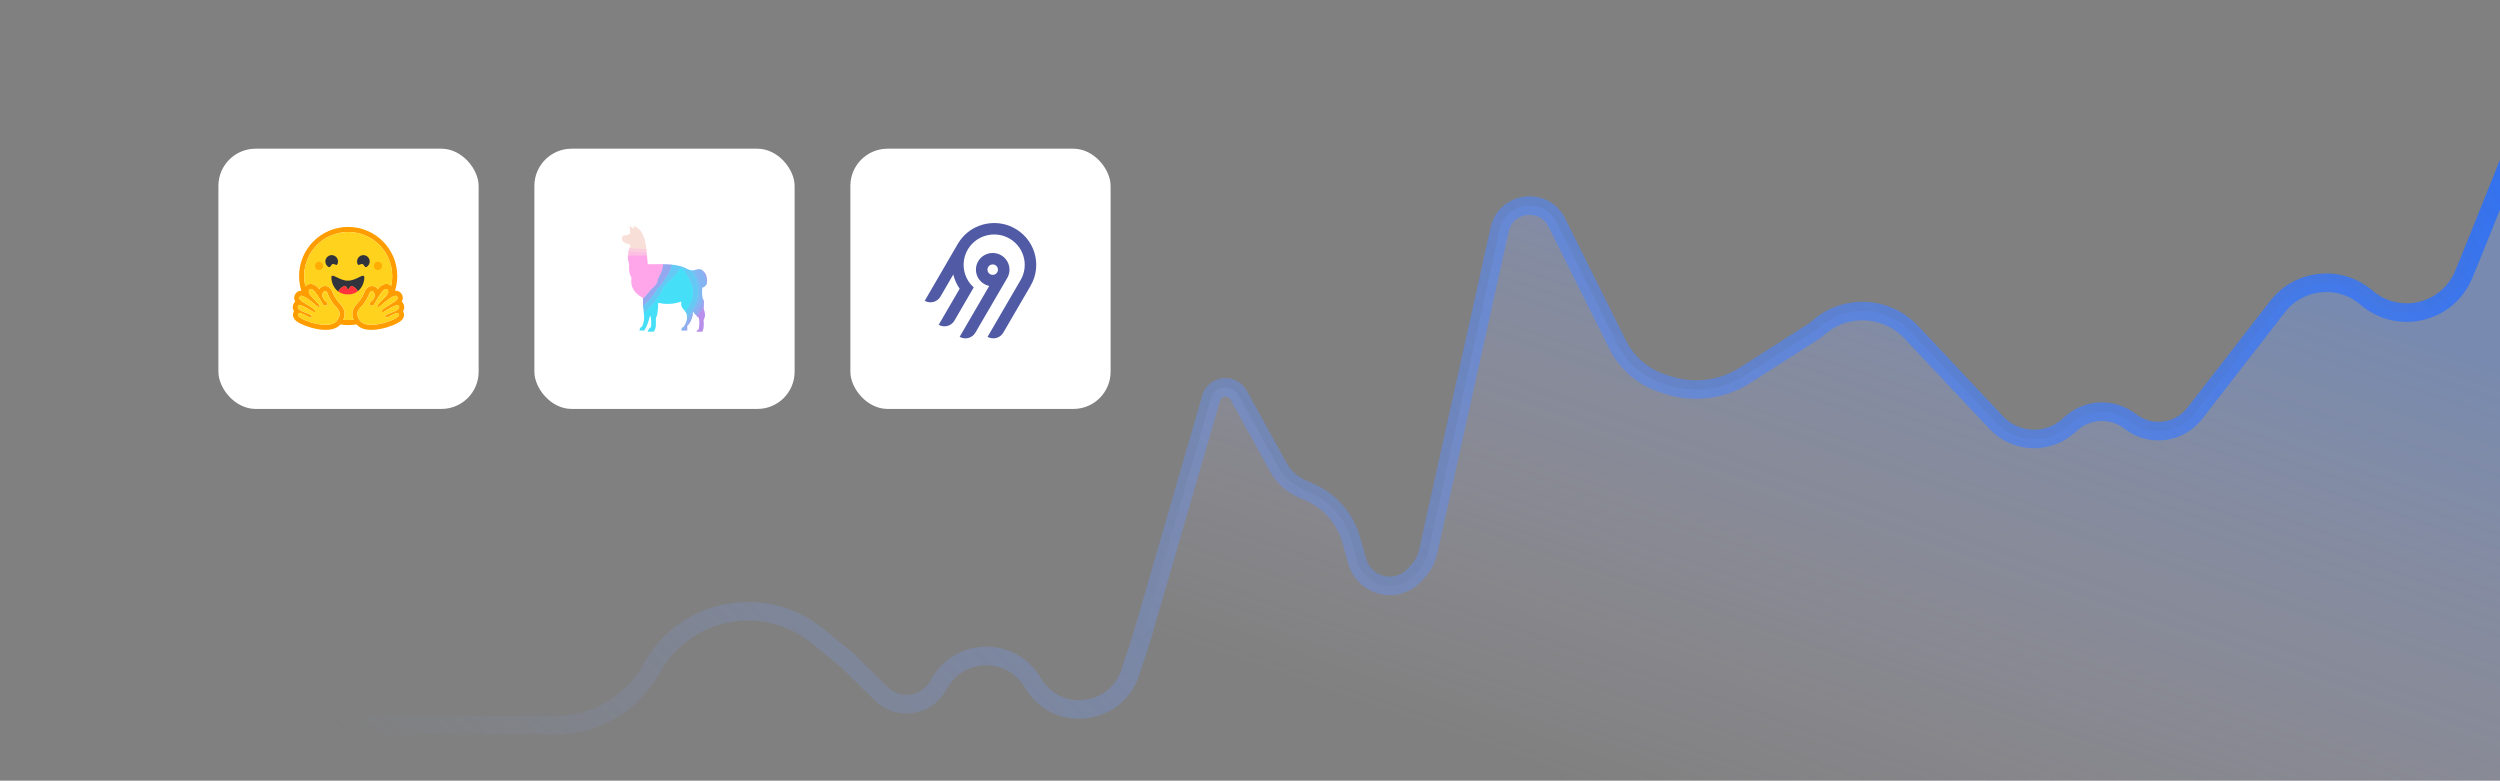<svg width="538" height="168" viewBox="0 0 538 168" fill="none" xmlns="http://www.w3.org/2000/svg">
<rect x="0" y="0" width="538" height="168" fill="#808080" stroke="none"/>
<g clip-path="url(#clip0_5657_32293)">
<path d="M202.513 146.514L201.587 147.972C198.949 152.124 193.146 152.773 189.642 149.308L182.257 142.005L175.863 136.827C164.402 127.545 147.352 130.885 140.279 143.798C136.141 151.353 128.214 156.048 119.593 156.048L5.091 156.051C0.141 156.051 -3.867 160.058 -3.867 165.008C-3.867 169.971 0.162 174 5.125 174L541.775 174L541.775 40.706C541.775 38.506 538.74 37.913 537.919 39.953L531.34 56.307L530.182 59.098C526.724 67.43 516.133 69.943 509.276 64.059C503.51 59.111 494.786 59.986 490.138 65.978L472.312 88.96C468.962 93.278 462.739 94.053 458.418 90.689C454.668 87.769 449.378 87.921 445.812 91.05L445.053 91.716C440.553 95.665 433.728 95.332 429.618 90.964L411.268 71.461C406.005 65.867 397.278 65.401 391.47 70.404C390.956 70.847 390.412 71.252 389.841 71.618L375.521 80.773C370.674 83.871 364.702 84.668 359.204 82.948L357.958 82.558C353.675 81.219 350.122 78.19 348.121 74.172L335.042 47.911C332.226 42.258 323.847 43.406 322.677 49.604L307.337 118.747C306.984 120.338 306.209 121.805 305.093 122.992L304.334 123.801C302.5 125.753 299.736 126.531 297.148 125.822C294.692 125.15 292.766 123.238 292.076 120.786L290.77 116.145C289.497 111.622 286.273 107.898 281.977 105.991L280.122 105.168C278.006 104.228 276.254 102.621 275.135 100.593L266.543 85.015C265.16 82.508 261.44 82.916 260.644 85.663L245.558 137.709L243.197 144.792C240.056 154.217 227.261 155.519 222.252 146.922C217.889 139.434 207.153 139.212 202.513 146.514Z" fill="url(#paint0_linear_5657_32293)" fill-opacity="0.4"/>
<path d="M-3.869 156.051L119.59 156.048C128.211 156.048 136.139 151.353 140.277 143.798V143.798C147.35 130.885 164.399 127.545 175.861 136.827L182.255 142.005L189.64 149.308C193.144 152.773 198.946 152.124 201.585 147.972L202.511 146.515C207.151 139.212 217.887 139.434 222.249 146.922V146.922C227.258 155.519 240.053 154.218 243.195 144.792L245.556 137.709L260.641 85.663V85.663C261.437 82.917 265.157 82.508 266.54 85.015L275.133 100.593C276.251 102.621 278.003 104.228 280.12 105.168L281.975 105.991C286.27 107.899 289.495 111.622 290.768 116.145L292.074 120.786C292.764 123.238 294.689 125.15 297.146 125.823V125.823C299.733 126.531 302.498 125.753 304.332 123.801L305.091 122.992C306.206 121.805 306.981 120.339 307.334 118.747L322.675 49.604V49.604C323.845 43.406 332.224 42.258 335.039 47.911L348.119 74.172C350.12 78.19 353.673 81.219 357.956 82.558L359.202 82.948C364.7 84.668 370.672 83.871 375.518 80.773L389.838 71.618C390.41 71.252 390.954 70.847 391.468 70.405V70.405C397.276 65.402 406.002 65.867 411.265 71.461L429.615 90.964C433.725 95.332 440.551 95.665 445.05 91.716L445.81 91.05C449.375 87.921 454.666 87.77 458.416 90.689V90.689C462.736 94.053 468.96 93.278 472.31 88.96L490.136 65.979C494.784 59.986 503.508 59.111 509.274 64.059V64.059C516.131 69.944 526.722 67.43 530.18 59.098L531.338 56.307L541.772 30.368" stroke="url(#paint1_linear_5657_32293)" stroke-width="4" stroke-linecap="round"/>
<rect x="47" y="32" width="56" height="56" rx="8" fill="white"/>
<path d="M87.84 65.588C87.773 65.335 87.664 65.094 87.518 64.876C87.549 64.762 87.573 64.645 87.589 64.528C87.693 63.781 87.434 63.097 86.946 62.568C86.681 62.279 86.398 62.088 86.098 61.971C86.295 61.128 86.394 60.265 86.395 59.4C86.395 59.004 86.373 58.617 86.335 58.235C86.316 58.045 86.292 57.855 86.264 57.665C86.178 57.106 86.051 56.554 85.883 56.014C85.773 55.659 85.645 55.31 85.501 54.967C85.285 54.46 85.033 53.969 84.746 53.498C84.558 53.185 84.353 52.882 84.133 52.59C84.025 52.443 83.912 52.3 83.795 52.16C83.447 51.738 83.07 51.341 82.665 50.974C82.531 50.85 82.393 50.731 82.251 50.616C82.112 50.5 81.969 50.387 81.823 50.278C81.53 50.06 81.227 49.855 80.915 49.665C79.193 48.619 77.173 48.019 75.013 48.019C68.727 48.019 63.632 53.114 63.632 59.4C63.632 60.276 63.733 61.15 63.934 62.003C63.664 62.12 63.406 62.303 63.166 62.567C62.678 63.096 62.419 63.778 62.522 64.525C62.538 64.643 62.562 64.761 62.593 64.876C62.447 65.094 62.339 65.335 62.272 65.588C62.122 66.158 62.171 66.672 62.362 67.123C62.154 67.711 62.206 68.338 62.476 68.884C62.672 69.282 62.953 69.59 63.299 69.865C63.711 70.192 64.226 70.47 64.848 70.737C65.589 71.053 66.494 71.35 66.906 71.459C67.969 71.735 68.989 71.909 70.022 71.918C71.494 71.931 72.762 71.585 73.669 70.699C74.115 70.754 74.564 70.781 75.013 70.781C75.488 70.78 75.962 70.75 76.433 70.692C77.339 71.583 78.611 71.932 80.089 71.918C81.122 71.91 82.141 71.736 83.202 71.46C83.616 71.351 84.521 71.054 85.263 70.738C85.885 70.47 86.4 70.192 86.814 69.866C87.158 69.59 87.438 69.282 87.635 68.884C87.907 68.339 87.956 67.712 87.752 67.123C87.941 66.673 87.99 66.158 87.84 65.588ZM86.785 67.085C86.994 67.481 87.007 67.929 86.823 68.346C86.543 68.978 85.849 69.476 84.501 70.011C83.662 70.343 82.895 70.556 82.888 70.558C81.779 70.845 80.776 70.991 79.908 70.991C78.47 70.991 77.4 70.595 76.722 69.811C75.574 70.007 74.403 70.013 73.253 69.831C72.574 70.601 71.51 70.991 70.084 70.991C69.216 70.991 68.213 70.845 67.104 70.558C67.097 70.556 66.33 70.343 65.491 70.011C64.143 69.476 63.448 68.978 63.169 68.346C62.985 67.929 62.998 67.481 63.207 67.085C63.226 67.048 63.247 67.012 63.269 66.977C63.144 66.789 63.06 66.577 63.023 66.354C62.985 66.131 62.996 65.903 63.053 65.684C63.136 65.369 63.307 65.107 63.54 64.918C63.428 64.734 63.354 64.529 63.324 64.316C63.257 63.851 63.411 63.388 63.758 63.01C64.028 62.716 64.409 62.554 64.832 62.554H64.843C64.524 61.533 64.363 60.469 64.364 59.4C64.364 53.566 69.094 48.836 74.928 48.836C80.763 48.836 85.492 53.565 85.492 59.4C85.493 60.472 85.331 61.538 85.01 62.562C85.061 62.557 85.111 62.554 85.16 62.554C85.583 62.554 85.964 62.716 86.234 63.01C86.581 63.388 86.735 63.852 86.668 64.316C86.637 64.53 86.564 64.735 86.452 64.919C86.684 65.107 86.856 65.369 86.939 65.685C86.996 65.903 87.007 66.131 86.969 66.354C86.932 66.577 86.848 66.789 86.723 66.977C86.745 67.012 86.766 67.048 86.785 67.085Z" fill="white"/>
<path d="M86.722 66.977C86.848 66.789 86.932 66.577 86.969 66.354C87.006 66.131 86.996 65.903 86.938 65.685C86.855 65.369 86.684 65.107 86.451 64.919C86.564 64.734 86.637 64.529 86.667 64.316C86.735 63.852 86.581 63.388 86.234 63.01C85.964 62.716 85.582 62.554 85.16 62.554C85.111 62.554 85.061 62.557 85.01 62.562C85.33 61.538 85.492 60.472 85.491 59.4C85.491 53.566 80.762 48.836 74.927 48.836C69.093 48.836 64.363 53.565 64.363 59.4C64.362 60.469 64.524 61.533 64.842 62.554H64.831C64.408 62.554 64.027 62.716 63.757 63.01C63.41 63.388 63.256 63.852 63.323 64.316C63.354 64.529 63.427 64.734 63.539 64.918C63.307 65.107 63.135 65.369 63.052 65.684C62.995 65.903 62.985 66.131 63.022 66.354C63.059 66.577 63.143 66.789 63.268 66.977C63.246 67.012 63.226 67.048 63.206 67.085C62.998 67.481 62.984 67.929 63.169 68.346C63.448 68.978 64.142 69.476 65.491 70.011C66.329 70.343 67.097 70.556 67.104 70.558C68.213 70.846 69.216 70.992 70.084 70.992C71.51 70.992 72.573 70.602 73.253 69.831C74.402 70.013 75.574 70.007 76.721 69.811C77.4 70.595 78.469 70.992 79.907 70.992C80.775 70.992 81.778 70.846 82.887 70.558C82.894 70.556 83.662 70.343 84.501 70.011C85.849 69.476 86.543 68.978 86.823 68.346C87.007 67.929 86.993 67.481 86.785 67.085C86.766 67.048 86.745 67.012 86.722 66.977ZM72.767 68.625C72.708 68.727 72.645 68.827 72.579 68.924C72.403 69.181 72.172 69.378 71.904 69.524C71.392 69.803 70.743 69.901 70.084 69.901C69.043 69.901 67.975 69.657 67.377 69.502C67.348 69.495 63.711 68.467 64.171 67.593C64.249 67.445 64.376 67.387 64.537 67.387C65.185 67.387 66.366 68.352 66.873 68.352C66.986 68.352 67.066 68.304 67.099 68.186C67.315 67.411 63.812 67.085 64.107 65.962C64.159 65.763 64.301 65.682 64.499 65.682C65.356 65.682 67.281 67.19 67.683 67.19C67.714 67.19 67.736 67.181 67.748 67.162C67.75 67.159 67.751 67.156 67.753 67.153C67.942 66.841 67.833 66.614 66.54 65.822L66.415 65.746C64.991 64.885 63.992 64.366 64.56 63.747C64.626 63.676 64.719 63.644 64.831 63.644C64.965 63.644 65.126 63.689 65.304 63.764C66.056 64.081 67.099 64.946 67.534 65.323C67.602 65.382 67.671 65.443 67.738 65.503C67.738 65.503 68.289 66.076 68.623 66.076C68.699 66.076 68.764 66.046 68.809 65.971C69.045 65.573 66.613 63.73 66.476 62.97C66.383 62.455 66.541 62.194 66.834 62.194C66.973 62.194 67.143 62.253 67.33 62.372C67.911 62.74 69.034 64.669 69.444 65.419C69.582 65.671 69.817 65.777 70.029 65.777C70.45 65.777 70.778 65.359 70.068 64.828C69 64.029 69.375 62.723 69.884 62.643C69.906 62.639 69.928 62.637 69.95 62.637C70.413 62.637 70.618 63.436 70.618 63.436C70.618 63.436 71.217 64.941 72.246 65.969C73.18 66.903 73.311 67.669 72.767 68.625ZM76.095 68.801L76.042 68.808L75.951 68.818C75.903 68.823 75.855 68.828 75.807 68.832L75.76 68.836L75.717 68.84L75.656 68.845L75.589 68.85L75.522 68.854L75.507 68.855C75.49 68.856 75.472 68.857 75.455 68.858L75.432 68.859C75.412 68.86 75.391 68.861 75.37 68.862L75.297 68.865L75.231 68.868L75.187 68.869H75.165C75.151 68.869 75.138 68.87 75.124 68.87H75.102C75.088 68.87 75.075 68.87 75.061 68.87L75.005 68.871H74.927C74.865 68.871 74.804 68.871 74.743 68.869L74.694 68.868C74.68 68.868 74.665 68.868 74.651 68.867L74.599 68.865L74.534 68.863L74.475 68.86L74.46 68.86L74.404 68.857C74.388 68.856 74.373 68.855 74.358 68.854L74.322 68.852C74.276 68.849 74.231 68.846 74.185 68.843L74.138 68.839C74.118 68.837 74.098 68.835 74.078 68.834C74.055 68.832 74.031 68.829 74.008 68.827C73.969 68.823 73.93 68.819 73.891 68.815H73.889C74.46 67.541 74.171 66.35 73.017 65.197C72.26 64.441 71.756 63.325 71.651 63.079C71.44 62.354 70.88 61.547 69.951 61.547C69.872 61.547 69.793 61.553 69.716 61.566C69.308 61.63 68.953 61.864 68.698 62.217C68.424 61.876 68.157 61.604 67.916 61.451C67.552 61.22 67.189 61.103 66.836 61.103C66.394 61.103 66 61.285 65.725 61.613L65.718 61.622C65.712 61.6 65.707 61.578 65.702 61.557L65.702 61.554C65.649 61.33 65.605 61.104 65.57 60.877C65.57 60.876 65.57 60.874 65.569 60.873C65.566 60.856 65.564 60.838 65.561 60.821C65.554 60.77 65.546 60.72 65.54 60.669C65.537 60.646 65.533 60.623 65.531 60.599L65.522 60.53C65.519 60.507 65.517 60.486 65.515 60.464L65.514 60.458C65.504 60.368 65.495 60.278 65.488 60.188L65.485 60.154L65.48 60.094C65.479 60.078 65.478 60.062 65.477 60.046C65.477 60.042 65.476 60.038 65.476 60.035C65.473 59.989 65.47 59.944 65.468 59.899C65.467 59.875 65.466 59.852 65.465 59.828L65.462 59.766L65.462 59.747L65.46 59.69L65.458 59.641C65.458 59.622 65.457 59.603 65.457 59.583C65.457 59.564 65.456 59.543 65.456 59.522C65.456 59.502 65.456 59.481 65.455 59.461C65.455 59.44 65.455 59.42 65.455 59.4C65.455 54.168 69.697 49.927 74.929 49.927C80.161 49.927 84.402 54.168 84.402 59.4V59.522C84.402 59.542 84.402 59.563 84.401 59.583C84.401 59.6 84.4 59.617 84.4 59.634C84.4 59.649 84.399 59.664 84.399 59.678C84.399 59.697 84.398 59.717 84.397 59.736V59.737L84.394 59.804C84.394 59.823 84.393 59.843 84.392 59.862L84.391 59.876L84.388 59.938C84.38 60.071 84.37 60.203 84.358 60.336V60.337C84.356 60.359 84.353 60.381 84.351 60.403L84.346 60.454L84.334 60.554L84.328 60.605L84.32 60.665C84.317 60.687 84.314 60.709 84.311 60.73C84.308 60.755 84.304 60.779 84.301 60.803L84.292 60.861L84.282 60.926C84.278 60.947 84.275 60.969 84.27 60.99C84.266 61.012 84.263 61.033 84.259 61.055C84.252 61.098 84.244 61.141 84.236 61.184C84.223 61.248 84.21 61.312 84.197 61.376L84.183 61.439C84.179 61.46 84.174 61.482 84.169 61.503C83.903 61.244 83.549 61.102 83.16 61.102C82.807 61.102 82.443 61.219 82.08 61.45C81.838 61.603 81.572 61.875 81.297 62.216C81.043 61.863 80.687 61.629 80.28 61.565C80.202 61.553 80.124 61.546 80.045 61.546C79.115 61.546 78.556 62.353 78.344 63.079C78.239 63.324 77.735 64.44 76.978 65.197C75.824 66.347 75.533 67.532 76.095 68.801ZM85.875 66.25L85.872 66.261C85.862 66.286 85.851 66.311 85.839 66.335C85.829 66.352 85.819 66.369 85.808 66.385C85.787 66.417 85.764 66.446 85.74 66.474C85.734 66.481 85.728 66.487 85.722 66.494C85.713 66.503 85.704 66.513 85.694 66.522C85.526 66.689 85.27 66.835 84.98 66.969C84.947 66.984 84.913 66.999 84.88 67.014L84.846 67.029C84.824 67.039 84.802 67.049 84.778 67.058C84.756 67.068 84.732 67.078 84.709 67.087L84.639 67.116C84.476 67.183 84.309 67.247 84.146 67.31L84.076 67.337L84.007 67.364C83.962 67.382 83.916 67.4 83.872 67.418L83.805 67.445L83.74 67.471L83.708 67.485C83.687 67.494 83.666 67.503 83.645 67.511C83.165 67.717 82.82 67.927 82.893 68.186C82.895 68.194 82.897 68.201 82.9 68.208C82.906 68.227 82.915 68.245 82.926 68.262C82.933 68.272 82.94 68.282 82.948 68.291C83.034 68.379 83.189 68.365 83.385 68.295C83.412 68.285 83.439 68.274 83.466 68.263L83.483 68.256C83.528 68.237 83.576 68.216 83.624 68.193C83.636 68.187 83.648 68.182 83.661 68.175C83.9 68.058 84.171 67.901 84.44 67.757C84.548 67.699 84.657 67.644 84.767 67.592C85.022 67.472 85.261 67.387 85.454 67.387C85.544 67.387 85.624 67.406 85.691 67.448L85.702 67.455C85.743 67.485 85.778 67.522 85.805 67.566C85.81 67.575 85.815 67.584 85.82 67.593C85.915 67.773 85.835 67.96 85.649 68.144C85.47 68.32 85.192 68.492 84.875 68.652C84.852 68.664 84.828 68.676 84.805 68.688C83.863 69.15 82.631 69.498 82.614 69.502C82.285 69.587 81.815 69.699 81.286 69.783L81.208 69.795L81.195 69.797C81.136 69.806 81.076 69.814 81.017 69.822C80.956 69.83 80.895 69.838 80.834 69.844L80.823 69.846C80.6 69.871 80.377 69.888 80.153 69.896H80.15C80.069 69.899 79.988 69.901 79.907 69.901H79.813C79.69 69.899 79.567 69.894 79.444 69.884C79.441 69.884 79.438 69.884 79.435 69.883C79.391 69.88 79.347 69.876 79.303 69.871C79.257 69.866 79.212 69.861 79.166 69.854C79.136 69.85 79.106 69.846 79.077 69.841C79.046 69.836 79.016 69.831 78.986 69.826L78.945 69.818L78.942 69.817C78.898 69.809 78.855 69.8 78.812 69.79C78.787 69.784 78.763 69.779 78.738 69.772L78.723 69.769C78.711 69.766 78.699 69.762 78.687 69.759L78.68 69.757L78.642 69.746C78.628 69.742 78.614 69.738 78.6 69.734L78.595 69.732L78.558 69.721C78.545 69.717 78.531 69.713 78.517 69.708L78.484 69.697L78.459 69.688C78.435 69.68 78.412 69.671 78.388 69.662L78.366 69.653L78.348 69.646C78.312 69.632 78.277 69.617 78.242 69.602L78.219 69.59L78.215 69.588C78.207 69.585 78.199 69.581 78.191 69.577C78.174 69.57 78.158 69.562 78.142 69.553L78.138 69.551L78.115 69.539C78.074 69.518 78.034 69.495 77.995 69.471L77.973 69.458C77.962 69.451 77.951 69.444 77.941 69.437L77.913 69.418L77.883 69.398L77.865 69.385C77.846 69.371 77.827 69.357 77.809 69.343L77.78 69.321C77.768 69.311 77.757 69.302 77.745 69.292C77.736 69.284 77.726 69.276 77.717 69.268L77.716 69.267C77.706 69.258 77.696 69.249 77.686 69.24C77.677 69.231 77.667 69.222 77.657 69.213L77.656 69.212C77.646 69.203 77.636 69.193 77.627 69.183C77.617 69.173 77.607 69.164 77.598 69.154C77.589 69.144 77.579 69.134 77.57 69.123C77.561 69.113 77.552 69.104 77.543 69.094L77.54 69.09C77.532 69.08 77.523 69.07 77.515 69.06C77.497 69.039 77.48 69.017 77.463 68.995C77.446 68.972 77.43 68.949 77.414 68.926L77.398 68.903C77.378 68.873 77.358 68.843 77.338 68.812C77.324 68.79 77.31 68.767 77.296 68.745C77.287 68.731 77.279 68.716 77.27 68.703L77.267 68.697C77.259 68.683 77.251 68.669 77.243 68.656C77.238 68.648 77.234 68.641 77.23 68.633C77.226 68.626 77.221 68.618 77.217 68.61L77.21 68.598L77.205 68.59C77.197 68.575 77.189 68.559 77.181 68.544C77.177 68.537 77.173 68.531 77.169 68.524L77.158 68.503L77.147 68.481C77.119 68.425 77.092 68.368 77.067 68.31L77.058 68.289C77.053 68.275 77.047 68.261 77.042 68.247C77.039 68.24 77.036 68.234 77.034 68.227C77.02 68.192 77.008 68.157 76.996 68.122C76.992 68.11 76.988 68.097 76.984 68.085C76.975 68.056 76.967 68.028 76.96 67.999C76.951 67.965 76.943 67.931 76.937 67.897C76.935 67.89 76.934 67.883 76.933 67.877C76.926 67.843 76.921 67.81 76.917 67.776C76.916 67.769 76.915 67.763 76.915 67.756L76.912 67.736C76.91 67.709 76.907 67.683 76.906 67.656C76.906 67.649 76.906 67.643 76.905 67.636C76.905 67.623 76.904 67.61 76.904 67.596C76.897 67.062 77.168 66.549 77.746 65.971C78.775 64.943 79.374 63.438 79.374 63.438C79.374 63.438 79.39 63.375 79.424 63.284C79.428 63.271 79.433 63.258 79.439 63.245C79.458 63.194 79.48 63.144 79.505 63.095L79.51 63.086C79.53 63.044 79.553 63.004 79.577 62.964C79.583 62.955 79.589 62.946 79.595 62.937C79.614 62.91 79.633 62.883 79.653 62.858C79.664 62.844 79.677 62.83 79.689 62.817C79.694 62.812 79.698 62.806 79.703 62.801C79.763 62.74 79.831 62.689 79.908 62.663L79.918 62.659C79.924 62.657 79.931 62.655 79.938 62.653C79.945 62.651 79.953 62.65 79.961 62.648L79.964 62.647C79.981 62.644 79.997 62.642 80.014 62.641H80.015C80.024 62.641 80.032 62.64 80.041 62.64C80.052 62.64 80.063 62.64 80.074 62.641C80.085 62.642 80.096 62.643 80.107 62.645C80.2 62.66 80.288 62.715 80.364 62.8C80.393 62.833 80.419 62.868 80.442 62.905C80.457 62.929 80.471 62.954 80.484 62.981C80.49 62.992 80.495 63.002 80.5 63.013C80.513 63.041 80.525 63.07 80.535 63.1C80.559 63.168 80.578 63.239 80.59 63.311C80.6 63.374 80.607 63.438 80.609 63.502C80.61 63.536 80.61 63.571 80.609 63.605C80.602 63.768 80.569 63.928 80.51 64.079C80.505 64.093 80.499 64.107 80.493 64.121C80.482 64.15 80.469 64.177 80.456 64.204C80.446 64.225 80.435 64.246 80.424 64.267C80.416 64.28 80.408 64.294 80.4 64.308C80.38 64.342 80.358 64.376 80.335 64.41L80.321 64.43C80.266 64.507 80.204 64.579 80.137 64.646C80.071 64.713 80 64.774 79.924 64.83C79.849 64.886 79.779 64.947 79.713 65.014C79.525 65.212 79.482 65.386 79.524 65.517C79.531 65.538 79.54 65.558 79.55 65.577C79.563 65.599 79.578 65.619 79.595 65.637L79.602 65.644L79.608 65.651C79.615 65.657 79.622 65.664 79.63 65.67L79.637 65.676C79.656 65.69 79.675 65.703 79.695 65.714C79.701 65.717 79.706 65.72 79.713 65.723C79.734 65.734 79.757 65.743 79.78 65.75C79.786 65.752 79.792 65.754 79.799 65.756L79.807 65.758L79.818 65.761L79.828 65.763L79.838 65.766L79.849 65.768L79.859 65.77C79.866 65.771 79.874 65.772 79.881 65.773L79.888 65.774L79.901 65.775L79.909 65.776L79.922 65.777H79.93L79.944 65.778H79.987L79.999 65.777L80.014 65.776L80.031 65.775L80.047 65.773C80.051 65.773 80.055 65.772 80.058 65.771C80.108 65.764 80.157 65.75 80.204 65.731L80.224 65.723C80.235 65.718 80.247 65.713 80.257 65.708C80.279 65.697 80.3 65.684 80.321 65.67C80.349 65.652 80.376 65.631 80.402 65.608C80.408 65.602 80.413 65.596 80.419 65.591C80.422 65.588 80.425 65.586 80.428 65.583C80.433 65.577 80.439 65.571 80.444 65.565C80.484 65.521 80.519 65.473 80.547 65.421C80.792 64.976 81.048 64.537 81.316 64.106L81.353 64.048L81.39 63.989C81.409 63.959 81.427 63.929 81.446 63.9L81.465 63.871C81.527 63.773 81.59 63.676 81.655 63.58L81.693 63.523C81.769 63.41 81.846 63.3 81.921 63.195L81.959 63.143C82.041 63.03 82.127 62.919 82.216 62.81L82.251 62.768C82.257 62.761 82.262 62.754 82.268 62.748C82.28 62.734 82.292 62.72 82.303 62.707C82.309 62.701 82.314 62.694 82.32 62.688L82.354 62.65L82.371 62.632C82.387 62.614 82.404 62.596 82.42 62.58C82.431 62.568 82.442 62.557 82.452 62.547C82.516 62.482 82.586 62.424 82.661 62.373L82.679 62.362C82.695 62.351 82.713 62.34 82.731 62.331C83.026 62.163 83.271 62.151 83.412 62.292C83.497 62.377 83.544 62.518 83.541 62.715C83.541 62.724 83.541 62.732 83.541 62.741V62.751C83.541 62.76 83.54 62.769 83.539 62.778C83.539 62.789 83.538 62.801 83.537 62.812C83.536 62.823 83.535 62.831 83.534 62.841C83.534 62.844 83.534 62.847 83.533 62.85C83.532 62.859 83.531 62.867 83.53 62.876C83.53 62.879 83.53 62.882 83.529 62.885C83.528 62.896 83.526 62.908 83.524 62.92C83.522 62.931 83.52 62.942 83.518 62.953L83.515 62.971C83.512 62.989 83.508 63.007 83.503 63.024C83.493 63.056 83.481 63.088 83.467 63.118C83.448 63.161 83.427 63.202 83.403 63.242C83.39 63.264 83.377 63.286 83.363 63.308C83.349 63.33 83.334 63.353 83.318 63.376C83.279 63.432 83.238 63.487 83.195 63.541L83.175 63.566C83.106 63.653 83.034 63.738 82.96 63.821L82.937 63.847C82.905 63.882 82.873 63.917 82.841 63.953L82.816 63.98C82.8 63.997 82.782 64.015 82.766 64.033C82.75 64.051 82.733 64.069 82.715 64.087L82.664 64.142L82.612 64.196L82.559 64.251C82.524 64.287 82.489 64.324 82.453 64.36C81.946 64.88 81.412 65.398 81.231 65.721C81.219 65.742 81.208 65.764 81.199 65.786C81.173 65.845 81.162 65.895 81.169 65.936C81.172 65.949 81.177 65.962 81.183 65.973C81.193 65.991 81.206 66.007 81.22 66.022C81.227 66.028 81.234 66.034 81.241 66.04C81.278 66.066 81.323 66.08 81.369 66.079H81.383L81.398 66.078L81.413 66.076L81.425 66.074C81.426 66.074 81.428 66.074 81.43 66.073L81.441 66.071L81.444 66.07L81.456 66.068L81.46 66.067C81.465 66.066 81.469 66.064 81.474 66.063C81.478 66.062 81.484 66.06 81.489 66.058C81.511 66.052 81.533 66.044 81.554 66.035C81.565 66.031 81.576 66.026 81.587 66.02C81.592 66.018 81.598 66.015 81.603 66.013L81.62 66.004C81.66 65.984 81.699 65.961 81.737 65.937L81.753 65.925C81.759 65.922 81.765 65.918 81.77 65.914L81.787 65.903L81.796 65.897L81.82 65.88C81.842 65.865 81.863 65.849 81.884 65.833L81.886 65.831L81.919 65.805C81.965 65.769 82.009 65.733 82.048 65.698L82.075 65.675L82.077 65.673L82.091 65.661C82.123 65.632 82.152 65.605 82.175 65.583L82.185 65.573C82.194 65.565 82.202 65.557 82.209 65.551L82.223 65.537L82.228 65.532L82.229 65.531L82.244 65.516L82.253 65.506L82.254 65.505L82.259 65.501L82.264 65.496L82.266 65.495L82.271 65.49L82.296 65.468L82.31 65.455C82.318 65.449 82.325 65.442 82.333 65.435L82.35 65.42C82.353 65.418 82.356 65.415 82.359 65.412L82.377 65.396L82.403 65.373L82.417 65.361C82.472 65.314 82.538 65.257 82.614 65.192L82.645 65.166L82.696 65.123L82.749 65.079C82.817 65.022 82.891 64.961 82.97 64.898L83.021 64.857C83.065 64.822 83.11 64.787 83.155 64.751C83.174 64.737 83.192 64.722 83.211 64.708C83.258 64.672 83.305 64.636 83.352 64.601C83.459 64.52 83.57 64.439 83.681 64.359L83.73 64.326C83.763 64.303 83.797 64.28 83.83 64.257L83.861 64.237C83.92 64.196 83.981 64.156 84.042 64.118L84.073 64.099L84.103 64.08C84.133 64.061 84.163 64.043 84.193 64.025L84.223 64.007L84.283 63.972L84.341 63.938L84.353 63.932L84.4 63.907C84.419 63.896 84.438 63.886 84.457 63.876L84.486 63.861L84.514 63.847C84.524 63.843 84.533 63.838 84.543 63.833C84.605 63.802 84.669 63.774 84.734 63.748C84.752 63.74 84.77 63.733 84.787 63.727L84.838 63.709C84.854 63.704 84.869 63.7 84.883 63.695L84.888 63.694C84.896 63.691 84.903 63.689 84.911 63.687L84.913 63.686C84.929 63.682 84.945 63.678 84.961 63.674H84.962C85.006 63.663 85.051 63.656 85.097 63.651C85.118 63.649 85.138 63.648 85.159 63.648H85.17C85.184 63.648 85.197 63.649 85.211 63.65C85.217 63.65 85.223 63.651 85.229 63.652H85.231C85.237 63.653 85.243 63.654 85.249 63.655C85.255 63.656 85.261 63.657 85.267 63.659H85.269C85.275 63.66 85.28 63.661 85.286 63.663C85.318 63.672 85.348 63.686 85.376 63.704C85.39 63.713 85.402 63.723 85.414 63.734L85.417 63.737C85.42 63.739 85.422 63.741 85.424 63.743L85.43 63.75C85.48 63.803 85.522 63.863 85.553 63.929L85.558 63.94C85.568 63.965 85.577 63.991 85.583 64.017C85.6 64.098 85.594 64.182 85.563 64.259C85.551 64.29 85.537 64.32 85.521 64.348C85.482 64.414 85.436 64.475 85.383 64.53L85.372 64.542C85.356 64.559 85.338 64.577 85.32 64.594C85.312 64.602 85.304 64.61 85.295 64.618L85.27 64.641L85.256 64.653C85.224 64.682 85.191 64.71 85.157 64.737C85.137 64.753 85.117 64.77 85.096 64.785C85.022 64.841 84.948 64.895 84.872 64.948C84.826 64.979 84.78 65.01 84.733 65.04C84.618 65.116 84.502 65.189 84.385 65.261C84.139 65.412 83.866 65.574 83.576 65.75L83.5 65.795C83.418 65.846 83.34 65.894 83.267 65.939L83.23 65.962L83.16 66.007C83.114 66.037 83.068 66.067 83.022 66.097L82.985 66.121C82.967 66.133 82.949 66.145 82.931 66.157L82.913 66.168L82.859 66.204L82.83 66.224L82.797 66.247L82.766 66.269C82.714 66.306 82.665 66.341 82.621 66.374L82.604 66.387C82.577 66.407 82.552 66.427 82.526 66.448C82.487 66.479 82.452 66.509 82.42 66.537L82.405 66.551C82.396 66.559 82.387 66.568 82.379 66.576C82.373 66.581 82.368 66.587 82.362 66.592L82.354 66.6C82.336 66.618 82.318 66.637 82.302 66.656L82.293 66.665C82.275 66.686 82.259 66.707 82.245 66.727L82.239 66.735C82.228 66.751 82.218 66.768 82.208 66.785C82.206 66.789 82.204 66.793 82.202 66.798L82.196 66.81L82.192 66.82L82.189 66.826L82.187 66.832L82.184 66.839C82.176 66.86 82.171 66.882 82.168 66.904L82.167 66.912L82.166 66.919V66.959C82.166 66.962 82.166 66.965 82.167 66.969L82.167 66.975C82.167 66.978 82.168 66.981 82.169 66.985C82.169 66.988 82.17 66.994 82.171 66.999V66.999C82.172 67.004 82.173 67.008 82.174 67.012C82.175 67.017 82.176 67.022 82.177 67.026C82.18 67.035 82.183 67.044 82.186 67.052C82.188 67.058 82.19 67.063 82.192 67.068C82.192 67.069 82.193 67.07 82.193 67.071L82.198 67.081L82.204 67.095C82.211 67.109 82.218 67.123 82.226 67.137L82.234 67.151L82.243 67.166C82.244 67.168 82.246 67.17 82.248 67.172L82.251 67.175L82.254 67.178L82.257 67.18C82.262 67.184 82.267 67.187 82.272 67.188C82.275 67.189 82.278 67.19 82.281 67.191C82.353 67.207 82.502 67.147 82.699 67.043C82.71 67.037 82.722 67.031 82.734 67.025L82.794 66.992L82.823 66.976C82.844 66.965 82.865 66.952 82.887 66.94L82.927 66.917C83.187 66.767 83.498 66.575 83.82 66.387C83.85 66.369 83.88 66.352 83.91 66.334L83.971 66.295C84.041 66.255 84.112 66.215 84.183 66.176C84.273 66.127 84.363 66.079 84.454 66.032L84.514 66.002C84.553 65.982 84.592 65.963 84.631 65.945C84.706 65.909 84.781 65.876 84.858 65.844L84.9 65.827L84.905 65.825C85.127 65.737 85.328 65.683 85.491 65.683C85.526 65.682 85.561 65.685 85.596 65.691H85.597C85.608 65.693 85.618 65.695 85.628 65.698H85.63C85.657 65.705 85.683 65.714 85.707 65.727C85.742 65.745 85.772 65.768 85.799 65.797C85.811 65.81 85.821 65.824 85.831 65.84C85.848 65.866 85.862 65.895 85.872 65.926C85.876 65.938 85.879 65.95 85.883 65.962C85.909 66.056 85.907 66.157 85.875 66.25Z" fill="#FF9D00"/>
<path fill-rule="evenodd" clip-rule="evenodd" d="M84.404 59.461V59.4C84.404 54.168 80.165 49.927 74.933 49.927C69.701 49.927 65.459 54.168 65.459 59.4V59.42C65.459 59.434 65.459 59.447 65.459 59.461C65.46 59.481 65.46 59.502 65.46 59.522L65.46 59.567L65.461 59.583C65.461 59.591 65.461 59.598 65.461 59.606C65.462 59.617 65.462 59.63 65.462 59.641L65.463 59.69L65.465 59.747L65.466 59.766L65.468 59.825V59.828C65.469 59.851 65.471 59.874 65.472 59.897L65.472 59.899C65.473 59.922 65.474 59.946 65.476 59.969C65.477 59.991 65.478 60.013 65.48 60.035L65.48 60.039C65.481 60.057 65.483 60.076 65.484 60.095L65.484 60.1L65.489 60.154L65.489 60.157C65.49 60.168 65.49 60.178 65.491 60.188C65.499 60.278 65.508 60.368 65.517 60.458L65.518 60.464L65.526 60.53L65.534 60.599L65.54 60.647L65.543 60.669C65.55 60.72 65.557 60.771 65.565 60.821L65.566 60.825L65.573 60.873C65.609 61.101 65.653 61.329 65.705 61.554L65.706 61.557L65.71 61.574L65.721 61.622L65.728 61.613C66.003 61.285 66.398 61.103 66.839 61.103C67.193 61.103 67.556 61.22 67.92 61.451C68.161 61.604 68.428 61.876 68.702 62.217C68.956 61.864 69.312 61.63 69.719 61.566C69.797 61.553 69.876 61.547 69.954 61.547C70.884 61.547 71.444 62.354 71.655 63.08C71.76 63.325 72.263 64.441 73.023 65.196C74.177 66.35 74.466 67.54 73.895 68.814H73.897C73.936 68.819 73.975 68.823 74.014 68.826C74.037 68.829 74.061 68.831 74.084 68.833L74.092 68.834L74.144 68.838L74.192 68.842C74.237 68.845 74.282 68.848 74.328 68.851L74.364 68.853L74.392 68.855L74.41 68.856L74.466 68.859L74.481 68.86L74.54 68.862L74.605 68.865L74.657 68.866L74.666 68.867C74.677 68.867 74.689 68.867 74.7 68.867L74.712 68.868C74.785 68.87 74.859 68.87 74.933 68.87H75.011L75.067 68.87C75.081 68.869 75.094 68.869 75.108 68.869H75.13L75.149 68.868C75.156 68.868 75.163 68.868 75.171 68.868H75.193L75.237 68.867L75.303 68.865L75.376 68.861C75.397 68.861 75.418 68.859 75.438 68.859L75.461 68.857L75.494 68.855L75.513 68.854L75.528 68.853L75.595 68.849L75.662 68.844L75.723 68.839L75.766 68.835L75.813 68.831C75.891 68.824 75.97 68.816 76.048 68.807L76.101 68.8C75.539 67.531 75.83 66.346 76.98 65.198C77.738 64.44 78.241 63.324 78.346 63.078C78.558 62.353 79.117 61.546 80.047 61.546C80.126 61.546 80.204 61.553 80.282 61.565C80.689 61.629 81.045 61.863 81.299 62.216C81.574 61.875 81.841 61.603 82.082 61.45C82.445 61.219 82.809 61.102 83.162 61.102C83.552 61.102 83.905 61.244 84.171 61.503C84.176 61.482 84.181 61.461 84.186 61.439L84.199 61.376C84.204 61.353 84.209 61.33 84.213 61.307C84.222 61.266 84.23 61.225 84.238 61.184C84.246 61.141 84.254 61.098 84.261 61.055L84.265 61.032C84.268 61.018 84.27 61.004 84.273 60.99C84.277 60.969 84.28 60.947 84.284 60.926L84.285 60.917L84.294 60.861L84.303 60.803V60.803C84.309 60.761 84.315 60.718 84.321 60.676L84.322 60.665L84.33 60.605L84.337 60.554L84.348 60.454L84.352 60.414L84.353 60.403C84.356 60.381 84.358 60.359 84.36 60.337V60.336C84.362 60.318 84.363 60.301 84.365 60.284C84.374 60.185 84.381 60.086 84.387 59.987C84.388 59.971 84.389 59.954 84.39 59.938V59.937L84.393 59.876L84.394 59.862C84.396 59.82 84.398 59.779 84.399 59.737V59.736L84.4 59.72C84.4 59.706 84.401 59.692 84.401 59.678L84.401 59.673C84.402 59.66 84.402 59.647 84.402 59.634L84.403 59.623C84.403 59.609 84.403 59.596 84.403 59.583L84.404 59.572C84.404 59.556 84.404 59.539 84.404 59.522V59.461ZM72.583 68.924C73.333 67.824 73.28 66.998 72.251 65.97C71.221 64.941 70.622 63.436 70.622 63.436C70.622 63.436 70.398 62.562 69.888 62.643C69.378 62.723 69.004 64.029 70.072 64.828C71.14 65.627 69.86 66.169 69.449 65.419C69.038 64.669 67.915 62.741 67.334 62.372C66.752 62.003 66.343 62.21 66.48 62.97C66.548 63.347 67.182 63.992 67.773 64.593C68.374 65.204 68.932 65.771 68.812 65.971C68.576 66.37 67.742 65.503 67.742 65.503C67.742 65.503 65.133 63.129 64.565 63.747C64.041 64.318 64.849 64.803 66.093 65.55C66.199 65.614 66.308 65.679 66.42 65.746C67.844 66.609 67.954 66.836 67.752 67.162C67.677 67.282 67.201 66.996 66.615 66.644C65.615 66.044 64.297 65.253 64.111 65.961C63.95 66.574 64.92 66.95 65.799 67.29C66.532 67.574 67.202 67.834 67.103 68.186C67.001 68.551 66.447 68.246 65.842 67.913C65.163 67.54 64.418 67.13 64.175 67.592C63.714 68.466 67.351 69.495 67.381 69.502C68.556 69.807 71.54 70.453 72.583 68.924ZM77.416 68.924C76.666 67.824 76.719 66.998 77.748 65.97C78.778 64.941 79.377 63.436 79.377 63.436C79.377 63.436 79.6 62.562 80.111 62.643C80.621 62.723 80.995 64.029 79.927 64.828C78.859 65.627 80.139 66.169 80.55 65.419C80.961 64.669 82.083 62.741 82.665 62.372C83.246 62.003 83.656 62.21 83.518 62.97C83.45 63.347 82.817 63.992 82.225 64.593C81.624 65.204 81.067 65.771 81.186 65.971C81.422 66.37 82.257 65.503 82.257 65.503C82.257 65.503 84.866 63.128 85.434 63.747C85.958 64.317 85.15 64.802 83.906 65.55C83.797 65.615 83.688 65.68 83.579 65.746C82.155 66.608 82.045 66.835 82.247 67.162C82.321 67.282 82.798 66.996 83.384 66.644C84.384 66.044 85.701 65.253 85.888 65.961C86.049 66.574 85.079 66.949 84.2 67.29C83.467 67.574 82.797 67.833 82.896 68.186C82.998 68.551 83.551 68.246 84.156 67.913C84.836 67.539 85.58 67.129 85.824 67.592C86.284 68.466 82.647 69.494 82.618 69.501C81.442 69.807 78.459 70.453 77.416 68.924Z" fill="#FFD21E"/>
<path fill-rule="evenodd" clip-rule="evenodd" d="M78.003 56.82C78.151 56.872 78.261 57.031 78.365 57.183C78.506 57.387 78.638 57.578 78.84 57.47C79.078 57.344 79.273 57.15 79.4 56.912C79.528 56.675 79.582 56.404 79.556 56.136C79.537 55.936 79.474 55.742 79.37 55.569C79.267 55.395 79.127 55.247 78.96 55.135C78.792 55.023 78.602 54.949 78.403 54.919C78.203 54.889 78 54.903 77.807 54.962C77.614 55.02 77.436 55.12 77.287 55.255C77.137 55.39 77.019 55.556 76.942 55.742C76.864 55.928 76.829 56.129 76.838 56.331C76.848 56.532 76.901 56.729 76.996 56.907C77.09 57.083 77.297 57 77.516 56.912C77.688 56.843 77.867 56.772 78.003 56.82ZM71.581 56.82C71.433 56.872 71.323 57.032 71.219 57.183C71.078 57.387 70.946 57.578 70.744 57.47C70.445 57.312 70.216 57.047 70.1 56.729C69.986 56.41 69.993 56.06 70.122 55.747C70.251 55.434 70.492 55.18 70.798 55.035C71.104 54.89 71.453 54.864 71.777 54.962C72.035 55.04 72.265 55.192 72.436 55.4C72.608 55.608 72.714 55.862 72.741 56.13C72.768 56.398 72.715 56.669 72.588 56.907C72.494 57.083 72.287 57 72.068 56.912C71.896 56.843 71.718 56.772 71.581 56.82ZM77.009 62.664C78.027 61.862 78.401 60.553 78.401 59.746C78.401 59.109 77.972 59.309 77.286 59.65L77.247 59.669C76.617 59.981 75.778 60.396 74.857 60.396C73.936 60.396 73.097 59.981 72.466 59.669C71.758 59.317 71.313 59.097 71.313 59.746C71.313 60.578 71.711 61.945 72.802 62.738C72.947 62.446 73.149 62.186 73.398 61.976C73.647 61.765 73.937 61.608 74.249 61.515C74.358 61.483 74.471 61.67 74.585 61.862C74.696 62.047 74.81 62.237 74.925 62.237C75.048 62.237 75.168 62.05 75.286 61.868C75.409 61.677 75.53 61.492 75.646 61.529C76.23 61.717 76.719 62.123 77.009 62.664Z" fill="#32343D"/>
<path d="M77.015 62.664C76.485 63.082 75.781 63.362 74.863 63.362C74.001 63.362 73.327 63.115 72.809 62.739C72.953 62.446 73.156 62.187 73.405 61.976C73.653 61.766 73.943 61.609 74.255 61.515C74.469 61.452 74.696 62.237 74.931 62.237C75.182 62.237 75.424 61.457 75.652 61.529C76.236 61.717 76.725 62.124 77.015 62.664Z" fill="#FF323D"/>
<path fill-rule="evenodd" clip-rule="evenodd" d="M69.148 57.955C69.027 58.036 68.888 58.086 68.743 58.1C68.597 58.114 68.451 58.093 68.317 58.037C68.209 57.992 68.111 57.927 68.029 57.845C67.947 57.763 67.881 57.665 67.837 57.557C67.781 57.422 67.76 57.276 67.774 57.131C67.788 56.986 67.838 56.847 67.919 56.726C68.016 56.58 68.155 56.467 68.317 56.4C68.479 56.332 68.657 56.315 68.829 56.349C69.001 56.383 69.159 56.468 69.282 56.592C69.406 56.716 69.491 56.874 69.525 57.045C69.559 57.217 69.541 57.395 69.474 57.557C69.407 57.719 69.293 57.858 69.148 57.955ZM81.824 57.955C81.703 58.036 81.564 58.086 81.419 58.1C81.274 58.114 81.128 58.093 80.993 58.037C80.885 57.992 80.788 57.927 80.705 57.845C80.623 57.763 80.558 57.665 80.513 57.557C80.458 57.422 80.436 57.276 80.45 57.131C80.465 56.986 80.515 56.847 80.596 56.726C80.668 56.617 80.764 56.526 80.877 56.458C80.989 56.391 81.115 56.349 81.245 56.336C81.376 56.324 81.508 56.34 81.631 56.384C81.754 56.428 81.866 56.499 81.959 56.592C82.083 56.716 82.167 56.874 82.201 57.045C82.236 57.217 82.218 57.395 82.151 57.557C82.084 57.719 81.97 57.858 81.824 57.955Z" fill="#FFAD03"/>
<rect x="115" y="32" width="56" height="56" rx="8" fill="white"/>
<path d="M139.089 53.59C138.787 53.592 138.481 53.582 138.172 53.562C138.09 53.556 137.98 53.583 137.877 53.529C137.869 53.526 137.86 53.523 137.85 53.523L136.261 53.474C136.238 53.473 136.219 53.464 136.203 53.447C136.186 53.429 136.16 53.418 136.126 53.416C135.902 53.395 135.736 53.385 135.629 53.383C135.611 53.383 135.601 53.373 135.598 53.355C135.596 53.34 135.589 53.329 135.579 53.322C135.566 53.312 135.553 53.312 135.539 53.322C135.521 53.334 135.501 53.34 135.48 53.337" stroke="#F9D6DB" stroke-width="0.2"/>
<path d="M139.158 54.263C138.587 54.282 138.026 54.28 137.476 54.256C136.928 54.233 136.373 54.206 135.826 54.157C135.729 54.149 135.613 54.183 135.498 54.121C135.466 54.104 135.435 54.104 135.403 54.121C135.379 54.134 135.352 54.139 135.323 54.135C135.284 54.132 135.265 54.111 135.266 54.071L135.269 53.95" stroke="#FBC6E0" stroke-width="0.2"/>
<path d="M139.244 55.106C139.207 55.088 139.174 55.083 139.145 55.091C139.125 55.096 139.114 55.088 139.113 55.068C139.11 55.031 139.093 55.012 139.062 55.012C138.816 55.01 138.678 55.01 138.648 55.01C138.486 55.01 138.311 55.011 138.124 55.011H135.274C135.264 55.011 135.254 55.015 135.247 55.022C135.24 55.029 135.236 55.039 135.236 55.049V55.098C135.236 55.103 135.234 55.109 135.232 55.114C135.229 55.119 135.225 55.123 135.221 55.126C135.217 55.129 135.211 55.132 135.206 55.133C135.201 55.134 135.195 55.133 135.19 55.132C135.172 55.126 135.155 55.108 135.141 55.076" stroke="#FEB2E6" stroke-width="0.2"/>
<path d="M142.757 56.862L142.48 58.199C142.475 58.223 142.464 58.245 142.447 58.262C142.367 58.348 142.328 58.448 142.33 58.564C142.331 58.603 142.318 58.637 142.291 58.665C142.149 58.818 142.174 58.984 142.052 59.14C142.034 59.164 142.019 59.191 142.009 59.22C141.932 59.457 141.819 59.674 141.67 59.871C141.649 59.9 141.636 59.932 141.63 59.967C141.582 60.296 141.528 60.572 141.467 60.796C141.461 60.818 141.447 60.834 141.423 60.845C141.399 60.857 141.38 60.875 141.366 60.899L141.143 61.31C141.128 61.339 141.104 61.357 141.072 61.363C141.022 61.373 140.992 61.402 140.983 61.449C140.977 61.485 140.96 61.513 140.93 61.533C140.851 61.589 140.8 61.667 140.776 61.765C140.773 61.778 140.765 61.784 140.751 61.784C140.743 61.784 140.734 61.784 140.724 61.784C140.703 61.785 140.684 61.793 140.668 61.807C140.432 62.021 140.108 62.229 139.939 62.501C139.776 62.764 139.602 62.952 139.418 63.175C139.405 63.192 139.388 63.203 139.367 63.208C139.353 63.212 139.342 63.221 139.332 63.235C139.225 63.393 139.1 63.536 138.958 63.664C138.839 63.772 138.772 63.922 138.636 64.031C138.628 64.038 138.605 64.062 138.569 64.103C138.525 64.154 138.457 64.16 138.363 64.121" stroke="#CAA7ED" stroke-width="0.2"/>
<path d="M144.519 56.952C144.56 57.23 144.515 57.482 144.382 57.71C144.332 57.796 144.345 57.859 144.29 57.936C144.277 57.953 144.263 57.982 144.246 58.022C144.233 58.056 144.228 58.092 144.233 58.128C144.237 58.164 144.227 58.196 144.204 58.223C144.043 58.407 143.957 58.621 143.946 58.864C143.945 58.883 143.936 58.895 143.918 58.899L143.888 58.907C143.867 58.913 143.851 58.925 143.841 58.944C143.744 59.126 143.671 59.292 143.53 59.458C143.429 59.577 143.342 59.705 143.267 59.841C143.202 59.961 143.119 60.085 143.02 60.213C142.93 60.329 142.855 60.455 142.795 60.591C142.786 60.611 142.773 60.626 142.756 60.638L142.717 60.663C142.698 60.676 142.685 60.694 142.679 60.716C142.648 60.844 142.553 60.907 142.495 61.006C142.392 61.178 142.283 61.299 142.127 61.506C142.036 61.627 141.909 61.741 141.746 61.848C141.513 62.003 141.336 62.239 141.216 62.556C141.1 62.862 140.856 63.096 140.709 63.379C140.625 63.542 140.472 63.624 140.37 63.805C140.31 63.912 140.082 64.105 140.068 64.173C140.063 64.198 140.051 64.219 140.033 64.237C139.624 64.636 139.367 64.899 139.261 65.024C138.97 65.369 138.674 65.636 138.375 65.827" stroke="#7CB9F2" stroke-width="0.2"/>
<path d="M148.972 58.2C148.94 58.312 148.965 58.425 149.047 58.537C149.135 58.659 149.191 58.752 149.216 58.814C149.307 59.044 149.411 59.269 149.529 59.487C149.693 59.793 149.91 60.438 150.182 61.423C150.242 61.642 150.268 61.877 150.262 62.13C150.257 62.32 150.33 62.518 150.31 62.698C150.269 63.068 150.28 63.436 150.186 63.79C150.113 64.062 150.038 64.334 149.962 64.605C149.928 64.727 149.839 64.832 149.81 64.975C149.804 65.004 149.79 65.029 149.769 65.05C149.741 65.077 149.724 65.101 149.72 65.123C149.675 65.348 149.576 65.543 149.424 65.71C149.401 65.735 149.385 65.763 149.377 65.796C149.341 65.94 149.265 66.052 149.148 66.131C149.117 66.152 149.094 66.178 149.078 66.211L148.944 66.485C148.929 66.514 148.909 66.539 148.883 66.559C148.815 66.612 148.797 66.708 148.762 66.757C148.478 67.153 148.172 67.544 147.844 67.933" stroke="#6CC4F4" stroke-width="0.2"/>
<path d="M147.472 67.008C147.592 66.81 147.715 66.626 147.842 66.456C147.945 66.318 147.981 66.176 148.099 66.051C148.253 65.887 148.275 65.729 148.378 65.572C148.5 65.387 148.586 65.193 148.692 64.998C148.71 64.965 148.717 64.929 148.711 64.892C148.707 64.853 148.719 64.822 148.747 64.8C148.772 64.781 148.79 64.757 148.8 64.728L148.953 64.248C148.963 64.219 148.965 64.19 148.961 64.16C148.957 64.129 148.964 64.102 148.982 64.08C149 64.054 149.01 64.025 149.011 63.993C149.013 63.798 149.113 63.658 149.113 63.476C149.113 63.133 149.113 62.791 149.113 62.448C149.112 62.246 148.999 61.801 148.772 61.113C148.724 60.965 148.644 60.818 148.575 60.677C148.504 60.532 148.489 60.316 148.321 60.166C148.295 60.142 148.284 60.114 148.289 60.08C148.293 60.045 148.281 60.019 148.255 60C148.232 59.984 148.215 59.964 148.205 59.938C148.153 59.812 148.095 59.691 148.031 59.573C147.965 59.452 147.909 59.34 147.861 59.238C147.681 58.857 147.449 58.511 147.163 58.199C147.143 58.177 147.143 58.155 147.164 58.134L147.189 58.109C147.195 58.103 147.2 58.096 147.203 58.088C147.206 58.08 147.208 58.071 147.208 58.063C147.208 58.054 147.206 58.046 147.202 58.038C147.199 58.03 147.194 58.023 147.188 58.017C147.094 57.928 146.982 57.874 146.853 57.856C146.837 57.853 146.824 57.844 146.816 57.83C146.807 57.814 146.796 57.802 146.782 57.794C146.766 57.785 146.745 57.785 146.719 57.795C146.499 57.876 146.351 57.968 146.274 58.072C146.146 58.245 146.006 58.41 145.855 58.565C145.474 58.957 145.099 59.353 144.772 59.793C144.69 59.902 144.591 59.995 144.475 60.071C144.449 60.089 144.428 60.112 144.414 60.141C144.328 60.323 144.133 60.35 144.024 60.448C143.903 60.556 143.79 60.672 143.686 60.795C143.681 60.801 143.63 60.848 143.533 60.935C143.48 60.982 143.446 61.042 143.43 61.116C143.422 61.15 143.408 61.181 143.388 61.209L143.224 61.425C143.218 61.433 143.21 61.437 143.2 61.438C143.191 61.438 143.182 61.438 143.174 61.439C143.162 61.44 143.151 61.443 143.142 61.448C143.132 61.454 143.124 61.462 143.117 61.471C143.025 61.606 142.911 61.715 142.774 61.799C142.739 61.819 142.718 61.849 142.71 61.889C142.699 61.938 142.678 61.98 142.648 62.014C142.626 62.038 142.618 62.067 142.626 62.099C142.644 62.174 142.638 62.205 142.594 62.274C142.524 62.38 142.472 62.494 142.438 62.615C142.428 62.648 142.409 62.673 142.381 62.693C142.287 62.755 142.307 62.871 142.267 62.945C142.204 63.059 142.111 63.142 142.065 63.261C141.982 63.475 141.894 63.633 141.801 63.733C141.677 63.865 141.591 63.983 141.541 64.089C141.479 64.218 141.35 64.43 141.254 64.527C141.106 64.674 140.978 64.838 140.87 65.019C140.851 65.05 140.826 65.075 140.794 65.093C140.704 65.145 140.659 65.222 140.657 65.322C140.656 65.358 140.643 65.389 140.619 65.415C140.062 66.014 139.47 66.576 138.843 67.1C138.819 67.119 138.802 67.146 138.794 67.176C138.78 67.233 138.743 67.261 138.683 67.262C138.655 67.263 138.631 67.272 138.611 67.29C138.59 67.308 138.574 67.329 138.562 67.352" stroke="#55D5F7" stroke-width="0.2"/>
<path d="M150.957 58.046C150.986 58.147 151.011 58.241 151.032 58.328C151.055 58.421 151.095 58.509 151.152 58.591C151.31 58.815 151.429 59.043 151.509 59.275C151.647 59.674 151.788 60.151 151.932 60.705C151.948 60.765 151.952 60.844 151.944 60.942C151.934 61.067 151.965 61.145 152.038 61.177" stroke="#8CAEF0" stroke-width="0.2"/>
<path d="M151.236 64.26C151.194 64.468 151.146 64.669 151.091 64.862C151.012 65.137 150.846 65.395 150.728 65.672C150.688 65.766 150.606 65.8 150.56 65.906C150.463 66.128 150.314 66.359 150.114 66.6C149.92 66.832 149.72 67.153 149.512 67.563" stroke="#8CAEF0" stroke-width="0.2"/>
<path d="M149.053 67.741C148.764 68.154 148.481 68.556 148.202 68.948C148.153 69.017 148.148 69.108 148.112 69.162C147.921 69.45 147.733 69.739 147.546 70.029C147.498 70.104 147.389 70.165 147.385 70.296C147.384 70.329 147.377 70.36 147.364 70.39L147.047 71.132" stroke="#8CAEF0" stroke-width="0.2"/>
<path d="M147.859 68.612C147.998 68.451 148.179 68.197 148.402 67.85C148.541 67.635 148.742 67.407 149.006 67.167C149.03 67.146 149.04 67.12 149.036 67.089C149.03 67.038 149.048 66.998 149.09 66.971C149.11 66.958 149.123 66.94 149.131 66.918C149.158 66.842 149.232 66.798 149.269 66.74C149.348 66.616 149.396 66.47 149.471 66.357C149.82 65.828 150.114 65.27 150.354 64.683C150.643 63.978 150.803 63.196 150.738 62.433C150.722 62.249 150.769 62.076 150.739 61.898C150.725 61.814 150.714 61.73 150.705 61.647C150.659 61.202 150.541 60.777 150.352 60.371C150.338 60.34 150.332 60.307 150.336 60.272C150.34 60.239 150.336 60.207 150.323 60.176L149.478 58.128" stroke="#7CB9F2" stroke-width="0.2"/>
<path d="M151.387 64.627C151.386 64.959 151.392 65.249 151.345 65.595C151.317 65.798 151.383 66.069 151.266 66.254C151.188 66.377 151.139 66.464 151.119 66.515C150.994 66.839 150.683 67.101 150.476 67.375C150.311 67.593 150.147 67.815 149.984 68.041" stroke="#A69CED" stroke-width="0.2"/>
<path d="M139.09 53.589C138.788 53.59 138.482 53.581 138.173 53.56C138.091 53.554 137.981 53.581 137.878 53.529C137.87 53.525 137.86 53.522 137.851 53.522L136.262 53.472C136.239 53.472 136.22 53.463 136.204 53.447C136.187 53.428 136.161 53.417 136.127 53.414C135.903 53.395 135.737 53.383 135.63 53.382C135.612 53.382 135.602 53.373 135.599 53.355C135.597 53.339 135.59 53.328 135.58 53.321C135.567 53.311 135.554 53.311 135.54 53.321C135.522 53.333 135.502 53.339 135.481 53.337C135.625 53.149 135.669 52.927 135.611 52.669C135.604 52.636 135.584 52.617 135.551 52.611C135.032 52.522 134.203 52.236 133.936 51.758C133.748 51.425 133.843 50.831 134.255 50.678C134.263 50.676 134.414 50.657 134.709 50.623C134.984 50.59 135.626 50.419 135.621 50.041C135.617 49.597 135.592 49.105 135.433 48.699C135.413 48.648 135.429 48.632 135.479 48.651C135.786 48.77 136.052 48.947 136.277 49.184C136.343 49.253 136.375 49.24 136.375 49.145L136.374 48.675C136.374 48.636 136.393 48.622 136.43 48.635C138.415 49.307 138.917 51.806 139.09 53.589Z" fill="#F8DFD8"/>
<path d="M139.087 53.589L139.158 54.263C138.587 54.282 138.026 54.279 137.476 54.255C136.928 54.233 136.373 54.206 135.826 54.157C135.729 54.148 135.613 54.182 135.498 54.12C135.466 54.103 135.435 54.103 135.403 54.12C135.379 54.133 135.352 54.138 135.323 54.135C135.284 54.131 135.265 54.11 135.266 54.071L135.269 53.95L135.478 53.337C135.498 53.339 135.518 53.333 135.537 53.321C135.55 53.311 135.563 53.311 135.577 53.321C135.587 53.328 135.593 53.339 135.596 53.355C135.598 53.373 135.609 53.382 135.627 53.382C135.733 53.383 135.899 53.395 136.124 53.414C136.158 53.417 136.183 53.428 136.201 53.447C136.216 53.463 136.235 53.472 136.259 53.472L137.848 53.522C137.857 53.522 137.866 53.525 137.875 53.529C137.978 53.581 138.088 53.554 138.17 53.56C138.478 53.581 138.784 53.59 139.087 53.589Z" fill="#FACCDE"/>
<path d="M135.268 53.95L135.265 54.071C135.264 54.111 135.283 54.132 135.322 54.135C135.351 54.139 135.378 54.134 135.402 54.121C135.434 54.104 135.465 54.104 135.497 54.121C135.612 54.183 135.728 54.149 135.825 54.157C136.372 54.206 136.927 54.233 137.475 54.256C138.025 54.28 138.586 54.282 139.157 54.263L139.244 55.105C139.207 55.087 139.174 55.082 139.145 55.09C139.125 55.096 139.114 55.088 139.113 55.067C139.11 55.031 139.093 55.012 139.062 55.011C138.816 55.01 138.678 55.009 138.648 55.009C138.486 55.01 138.311 55.01 138.124 55.01H135.274C135.264 55.01 135.254 55.014 135.247 55.021C135.24 55.029 135.236 55.038 135.236 55.048V55.097C135.236 55.103 135.234 55.108 135.232 55.113C135.229 55.118 135.225 55.122 135.221 55.126C135.217 55.129 135.211 55.131 135.206 55.132C135.201 55.133 135.195 55.133 135.19 55.131C135.172 55.126 135.155 55.107 135.141 55.075L135.268 53.95Z" fill="#FCBFE2"/>
<path d="M139.245 55.105L139.397 56.783C139.402 56.835 139.43 56.861 139.481 56.861L142.761 56.862L142.484 58.199C142.479 58.222 142.468 58.244 142.451 58.262C142.371 58.347 142.332 58.448 142.334 58.564C142.335 58.602 142.322 58.636 142.295 58.665C142.153 58.818 142.178 58.984 142.056 59.14C142.038 59.164 142.023 59.191 142.013 59.22C141.936 59.456 141.823 59.673 141.674 59.871C141.653 59.9 141.64 59.931 141.634 59.967C141.586 60.295 141.532 60.572 141.471 60.796C141.465 60.817 141.451 60.834 141.427 60.845C141.403 60.856 141.384 60.874 141.37 60.899L141.147 61.31C141.132 61.339 141.108 61.356 141.076 61.363C141.026 61.373 140.996 61.401 140.987 61.449C140.981 61.484 140.964 61.512 140.934 61.533C140.855 61.589 140.804 61.666 140.78 61.765C140.777 61.778 140.769 61.784 140.755 61.784C140.747 61.784 140.738 61.784 140.728 61.784C140.707 61.785 140.688 61.792 140.672 61.807C140.436 62.021 140.112 62.229 139.943 62.501C139.78 62.764 139.606 62.952 139.422 63.175C139.409 63.191 139.392 63.203 139.371 63.208C139.357 63.212 139.346 63.221 139.336 63.235C139.229 63.392 139.104 63.535 138.962 63.664C138.843 63.772 138.776 63.922 138.64 64.031C138.632 64.037 138.609 64.061 138.573 64.103C138.529 64.153 138.461 64.159 138.367 64.121C137.339 63.582 136.278 62.651 135.959 61.483C135.819 60.971 135.88 60.285 135.872 59.696C135.872 59.663 135.862 59.632 135.843 59.603C135.297 58.773 135.368 57.813 135.372 56.902C135.373 56.748 135.345 56.584 135.289 56.409C135.151 55.98 135.102 55.535 135.142 55.075C135.157 55.107 135.173 55.126 135.191 55.131C135.197 55.132 135.202 55.133 135.208 55.132C135.213 55.131 135.218 55.128 135.223 55.125C135.227 55.122 135.231 55.118 135.233 55.113C135.236 55.108 135.237 55.102 135.237 55.097V55.048C135.237 55.038 135.241 55.028 135.249 55.021C135.256 55.014 135.265 55.01 135.275 55.01H138.125C138.313 55.01 138.488 55.009 138.649 55.009C138.679 55.009 138.817 55.01 139.063 55.011C139.095 55.011 139.112 55.03 139.114 55.067C139.116 55.087 139.126 55.095 139.146 55.09C139.176 55.082 139.209 55.087 139.245 55.105Z" fill="#FFA5EA"/>
<path d="M142.757 56.862C143.344 56.835 143.931 56.865 144.517 56.952C144.559 57.23 144.513 57.482 144.38 57.71C144.33 57.796 144.343 57.859 144.288 57.936C144.276 57.954 144.261 57.982 144.244 58.022C144.231 58.056 144.227 58.092 144.231 58.128C144.235 58.164 144.226 58.196 144.202 58.223C144.041 58.407 143.955 58.621 143.944 58.864C143.944 58.883 143.934 58.895 143.916 58.899L143.886 58.907C143.865 58.913 143.849 58.925 143.839 58.944C143.742 59.126 143.669 59.292 143.528 59.458C143.428 59.577 143.34 59.705 143.265 59.841C143.2 59.961 143.118 60.085 143.018 60.213C142.928 60.329 142.853 60.455 142.793 60.591C142.785 60.611 142.772 60.626 142.754 60.638L142.715 60.663C142.696 60.676 142.683 60.694 142.677 60.716C142.646 60.844 142.551 60.907 142.493 61.006C142.39 61.178 142.281 61.299 142.125 61.506C142.034 61.627 141.907 61.741 141.744 61.848C141.511 62.003 141.334 62.239 141.214 62.556C141.098 62.862 140.854 63.096 140.707 63.379C140.623 63.542 140.47 63.624 140.368 63.805C140.308 63.912 140.08 64.105 140.066 64.173C140.061 64.198 140.049 64.219 140.031 64.237C139.623 64.637 139.365 64.899 139.259 65.024C138.968 65.369 138.673 65.637 138.373 65.827L138.363 64.121C138.457 64.16 138.525 64.154 138.569 64.103C138.605 64.062 138.628 64.038 138.636 64.031C138.772 63.922 138.839 63.772 138.958 63.664C139.1 63.536 139.225 63.393 139.332 63.235C139.342 63.221 139.353 63.212 139.367 63.208C139.388 63.203 139.405 63.192 139.418 63.175C139.602 62.952 139.776 62.764 139.939 62.501C140.108 62.229 140.432 62.021 140.668 61.807C140.684 61.793 140.703 61.785 140.724 61.784C140.734 61.784 140.743 61.784 140.751 61.784C140.765 61.784 140.773 61.778 140.776 61.765C140.8 61.667 140.851 61.589 140.93 61.533C140.96 61.513 140.977 61.485 140.983 61.449C140.992 61.402 141.022 61.373 141.072 61.363C141.104 61.357 141.128 61.339 141.143 61.31L141.366 60.899C141.38 60.875 141.399 60.857 141.423 60.845C141.447 60.834 141.461 60.818 141.467 60.796C141.528 60.572 141.582 60.296 141.63 59.967C141.636 59.932 141.649 59.9 141.67 59.871C141.819 59.674 141.932 59.457 142.009 59.22C142.019 59.191 142.034 59.164 142.052 59.14C142.174 58.984 142.149 58.818 142.291 58.665C142.318 58.637 142.331 58.603 142.33 58.564C142.328 58.448 142.367 58.348 142.447 58.262C142.464 58.245 142.475 58.223 142.48 58.199L142.757 56.862Z" fill="#94A8EF"/>
<path d="M144.519 56.952C145.35 57.015 146.152 57.176 146.924 57.436C147.648 57.681 148.176 58.148 148.975 58.2C148.944 58.312 148.969 58.425 149.05 58.537C149.138 58.659 149.194 58.752 149.219 58.814C149.31 59.044 149.415 59.269 149.532 59.487C149.696 59.793 149.914 60.438 150.185 61.423C150.245 61.642 150.272 61.877 150.265 62.13C150.26 62.32 150.333 62.518 150.313 62.698C150.272 63.068 150.283 63.436 150.189 63.79C150.116 64.062 150.042 64.334 149.965 64.605C149.931 64.727 149.842 64.832 149.813 64.975C149.807 65.004 149.793 65.029 149.772 65.05C149.744 65.077 149.728 65.101 149.723 65.123C149.678 65.348 149.58 65.543 149.427 65.71C149.404 65.735 149.389 65.763 149.38 65.796C149.345 65.94 149.268 66.052 149.151 66.131C149.12 66.152 149.097 66.178 149.081 66.211L148.947 66.485C148.932 66.514 148.912 66.539 148.886 66.559C148.818 66.612 148.8 66.708 148.765 66.757C148.481 67.153 148.175 67.544 147.847 67.933C147.761 67.567 147.636 67.258 147.471 67.008C147.59 66.81 147.714 66.626 147.841 66.456C147.944 66.318 147.979 66.176 148.097 66.051C148.251 65.887 148.274 65.729 148.377 65.572C148.499 65.387 148.585 65.193 148.691 64.998C148.709 64.965 148.715 64.93 148.71 64.892C148.705 64.853 148.717 64.822 148.746 64.8C148.771 64.781 148.788 64.757 148.798 64.728L148.952 64.248C148.961 64.219 148.964 64.19 148.96 64.16C148.956 64.129 148.963 64.102 148.98 64.08C148.999 64.054 149.008 64.025 149.009 63.993C149.011 63.798 149.111 63.658 149.111 63.476C149.112 63.133 149.112 62.791 149.111 62.448C149.11 62.247 148.997 61.802 148.771 61.113C148.723 60.965 148.643 60.818 148.574 60.677C148.503 60.532 148.487 60.316 148.319 60.166C148.293 60.143 148.282 60.114 148.287 60.08C148.291 60.045 148.28 60.019 148.253 60C148.23 59.985 148.214 59.964 148.203 59.938C148.151 59.813 148.093 59.691 148.029 59.573C147.964 59.453 147.907 59.341 147.859 59.238C147.68 58.858 147.447 58.511 147.161 58.199C147.141 58.177 147.142 58.156 147.163 58.134L147.188 58.109C147.194 58.103 147.199 58.096 147.202 58.088C147.205 58.08 147.206 58.072 147.206 58.063C147.206 58.054 147.204 58.046 147.201 58.038C147.197 58.03 147.192 58.023 147.186 58.017C147.092 57.928 146.981 57.874 146.852 57.856C146.835 57.853 146.823 57.845 146.814 57.83C146.805 57.814 146.794 57.802 146.78 57.794C146.765 57.785 146.744 57.785 146.717 57.795C146.498 57.876 146.349 57.968 146.272 58.072C146.144 58.245 146.004 58.41 145.853 58.565C145.472 58.957 145.097 59.353 144.77 59.793C144.688 59.903 144.589 59.995 144.474 60.071C144.447 60.089 144.427 60.112 144.413 60.141C144.327 60.323 144.131 60.35 144.022 60.448C143.901 60.557 143.789 60.672 143.685 60.795C143.68 60.802 143.628 60.849 143.531 60.935C143.478 60.983 143.444 61.043 143.428 61.116C143.421 61.15 143.407 61.181 143.386 61.209L143.222 61.425C143.216 61.433 143.208 61.438 143.198 61.438C143.189 61.438 143.181 61.438 143.172 61.439C143.161 61.44 143.15 61.443 143.14 61.449C143.13 61.454 143.122 61.462 143.116 61.471C143.024 61.606 142.909 61.716 142.772 61.799C142.737 61.82 142.716 61.85 142.708 61.889C142.697 61.938 142.677 61.98 142.646 62.014C142.624 62.039 142.617 62.067 142.624 62.099C142.642 62.174 142.636 62.205 142.592 62.274C142.523 62.381 142.471 62.495 142.436 62.615C142.427 62.648 142.408 62.674 142.379 62.693C142.285 62.755 142.305 62.871 142.265 62.945C142.202 63.059 142.109 63.142 142.063 63.261C141.98 63.476 141.892 63.633 141.799 63.733C141.676 63.865 141.589 63.984 141.539 64.089C141.477 64.218 141.348 64.43 141.252 64.527C141.104 64.674 140.976 64.838 140.868 65.019C140.849 65.05 140.824 65.075 140.792 65.093C140.703 65.146 140.657 65.222 140.655 65.322C140.654 65.358 140.642 65.389 140.617 65.415C140.06 66.014 139.468 66.576 138.841 67.1C138.818 67.12 138.801 67.146 138.793 67.176C138.778 67.233 138.741 67.261 138.682 67.262C138.654 67.263 138.63 67.272 138.609 67.29C138.588 67.309 138.572 67.329 138.561 67.352L138.375 65.827C138.674 65.636 138.97 65.369 139.261 65.024C139.367 64.899 139.624 64.636 140.033 64.237C140.051 64.219 140.063 64.198 140.068 64.173C140.082 64.105 140.31 63.912 140.37 63.805C140.472 63.624 140.625 63.542 140.709 63.379C140.856 63.096 141.1 62.862 141.216 62.556C141.336 62.239 141.513 62.003 141.746 61.848C141.909 61.741 142.036 61.627 142.127 61.506C142.283 61.299 142.392 61.178 142.495 61.006C142.553 60.907 142.648 60.844 142.679 60.716C142.685 60.694 142.698 60.676 142.717 60.663L142.756 60.638C142.773 60.626 142.786 60.611 142.795 60.591C142.855 60.455 142.93 60.329 143.02 60.213C143.119 60.085 143.202 59.961 143.267 59.841C143.342 59.705 143.429 59.577 143.53 59.458C143.671 59.292 143.744 59.126 143.841 58.944C143.851 58.925 143.867 58.913 143.888 58.907L143.918 58.899C143.936 58.895 143.945 58.883 143.946 58.864C143.957 58.621 144.043 58.407 144.204 58.223C144.227 58.196 144.237 58.164 144.233 58.128C144.228 58.092 144.233 58.056 144.246 58.022C144.263 57.982 144.277 57.953 144.29 57.936C144.345 57.859 144.332 57.796 144.382 57.71C144.515 57.482 144.56 57.23 144.519 56.952Z" fill="#64CAF5"/>
<path d="M147.474 67.009C147.226 66.693 146.852 66.355 146.712 66.042C146.549 65.68 146.592 65.338 146.604 64.953C146.605 64.915 146.588 64.902 146.552 64.915C145.015 65.447 143.281 65.576 141.7 65.16C141.665 65.15 141.648 65.164 141.647 65.201C141.64 66.071 141.572 66.878 141.445 67.623C141.404 67.862 141.315 68.103 141.177 68.349C141.161 68.377 141.153 68.409 141.153 68.441C141.152 68.994 141.146 69.546 141.135 70.098C141.13 70.354 140.939 71.362 140.564 71.373C140.202 71.383 139.827 71.388 139.44 71.385C139.431 71.385 139.423 71.383 139.416 71.379C139.408 71.375 139.402 71.369 139.397 71.362C139.392 71.355 139.389 71.347 139.388 71.339C139.387 71.33 139.388 71.322 139.391 71.314C139.534 70.937 139.763 70.624 140.078 70.376C140.105 70.355 140.119 70.327 140.12 70.294C140.138 69.634 140.218 68.546 139.93 67.949C139.927 67.943 139.923 67.938 139.917 67.935C139.911 67.932 139.905 67.931 139.898 67.932C139.892 67.933 139.886 67.935 139.881 67.94C139.877 67.944 139.873 67.95 139.872 67.956C139.624 69.027 139.275 70.16 138.668 71.093C138.659 71.106 138.648 71.117 138.634 71.125C138.62 71.133 138.604 71.137 138.588 71.137H137.678C137.645 71.137 137.628 71.12 137.629 71.087C137.634 70.776 137.747 70.434 138.087 70.356C138.119 70.349 138.142 70.33 138.157 70.301C138.63 69.315 138.678 68.6 138.564 67.353C138.575 67.33 138.591 67.309 138.612 67.291C138.633 67.273 138.657 67.263 138.685 67.263C138.744 67.262 138.781 67.234 138.796 67.177C138.804 67.147 138.821 67.12 138.844 67.101C139.471 66.577 140.063 66.015 140.62 65.416C140.645 65.39 140.657 65.359 140.658 65.323C140.66 65.223 140.706 65.147 140.795 65.094C140.827 65.076 140.852 65.051 140.871 65.02C140.979 64.838 141.107 64.674 141.255 64.528C141.351 64.431 141.48 64.219 141.542 64.09C141.592 63.984 141.679 63.866 141.802 63.734C141.895 63.634 141.983 63.477 142.066 63.262C142.112 63.143 142.205 63.06 142.268 62.946C142.308 62.872 142.288 62.756 142.382 62.694C142.411 62.675 142.43 62.648 142.439 62.616C142.474 62.495 142.526 62.382 142.595 62.275C142.639 62.206 142.645 62.175 142.627 62.1C142.62 62.068 142.627 62.039 142.649 62.015C142.68 61.981 142.7 61.939 142.711 61.89C142.719 61.85 142.74 61.821 142.775 61.8C142.912 61.717 143.027 61.607 143.119 61.472C143.125 61.462 143.133 61.455 143.143 61.449C143.153 61.444 143.164 61.441 143.175 61.44C143.184 61.439 143.192 61.439 143.201 61.439C143.211 61.438 143.219 61.434 143.225 61.426L143.389 61.21C143.41 61.182 143.424 61.151 143.431 61.117C143.447 61.044 143.481 60.983 143.534 60.936C143.631 60.849 143.683 60.803 143.688 60.796C143.792 60.673 143.904 60.557 144.025 60.449C144.134 60.351 144.33 60.324 144.416 60.142C144.43 60.113 144.45 60.09 144.477 60.072C144.592 59.996 144.691 59.903 144.773 59.794C145.1 59.354 145.475 58.958 145.856 58.566C146.007 58.41 146.147 58.246 146.275 58.073C146.352 57.969 146.501 57.877 146.72 57.796C146.747 57.786 146.768 57.785 146.783 57.795C146.797 57.803 146.808 57.815 146.817 57.831C146.826 57.846 146.838 57.854 146.855 57.857C146.984 57.875 147.095 57.928 147.189 58.018C147.195 58.024 147.2 58.031 147.204 58.039C147.207 58.047 147.209 58.055 147.209 58.064C147.209 58.072 147.208 58.081 147.205 58.089C147.202 58.097 147.197 58.104 147.191 58.11L147.166 58.135C147.145 58.156 147.144 58.178 147.164 58.2C147.45 58.512 147.683 58.858 147.862 59.239C147.91 59.342 147.967 59.453 148.032 59.574C148.096 59.692 148.154 59.813 148.206 59.939C148.217 59.965 148.233 59.986 148.256 60.001C148.283 60.02 148.294 60.046 148.29 60.081C148.285 60.115 148.296 60.144 148.322 60.167C148.49 60.317 148.506 60.533 148.577 60.678C148.646 60.819 148.726 60.966 148.774 61.114C149 61.803 149.113 62.248 149.114 62.449C149.115 62.791 149.115 63.134 149.114 63.477C149.114 63.659 149.014 63.799 149.012 63.994C149.011 64.026 149.002 64.055 148.983 64.081C148.966 64.103 148.959 64.129 148.963 64.161C148.967 64.191 148.964 64.22 148.955 64.249L148.801 64.729C148.791 64.758 148.774 64.782 148.749 64.801C148.72 64.823 148.708 64.853 148.713 64.893C148.718 64.93 148.712 64.966 148.694 64.999C148.588 65.194 148.502 65.388 148.38 65.573C148.277 65.73 148.254 65.888 148.1 66.052C147.982 66.177 147.947 66.319 147.844 66.457C147.717 66.627 147.593 66.811 147.474 67.009Z" fill="#45DFF8"/>
<path d="M150.955 58.047C150.984 58.148 151.009 58.242 151.03 58.329C151.053 58.422 151.093 58.51 151.15 58.592C151.308 58.816 151.427 59.044 151.507 59.276C151.645 59.675 151.786 60.152 151.93 60.706C151.946 60.766 151.95 60.845 151.942 60.943C151.932 61.068 151.963 61.146 152.036 61.178C151.866 61.546 151.586 61.782 151.197 61.886C151.163 61.895 151.144 61.916 151.139 61.951C151.036 62.737 151.067 63.507 151.233 64.26C151.192 64.469 151.143 64.669 151.088 64.862C151.009 65.137 150.843 65.395 150.725 65.672C150.685 65.766 150.603 65.8 150.557 65.906C150.46 66.128 150.312 66.359 150.111 66.6C149.918 66.832 149.717 67.153 149.509 67.563L149.185 67.11C149.159 67.073 149.143 67.077 149.137 67.122L149.054 67.742C148.765 68.154 148.482 68.557 148.203 68.949C148.154 69.018 148.149 69.109 148.113 69.163C147.922 69.45 147.734 69.739 147.547 70.03C147.499 70.105 147.39 70.166 147.386 70.297C147.385 70.329 147.378 70.361 147.365 70.391L147.048 71.133L146.675 71.129C146.641 71.129 146.624 71.112 146.625 71.077C146.635 70.79 146.738 70.436 147.061 70.368C147.095 70.361 147.121 70.343 147.14 70.314C147.496 69.785 147.735 69.218 147.858 68.613C147.997 68.451 148.178 68.198 148.401 67.851C148.54 67.635 148.741 67.408 149.005 67.168C149.028 67.147 149.038 67.121 149.035 67.09C149.029 67.038 149.047 66.999 149.089 66.972C149.108 66.959 149.122 66.941 149.13 66.919C149.157 66.843 149.231 66.799 149.268 66.741C149.347 66.617 149.395 66.471 149.47 66.358C149.819 65.829 150.113 65.27 150.353 64.684C150.642 63.979 150.802 63.197 150.737 62.434C150.721 62.25 150.768 62.077 150.738 61.899C150.724 61.815 150.713 61.731 150.704 61.648C150.657 61.203 150.54 60.778 150.351 60.372C150.336 60.34 150.331 60.307 150.335 60.273C150.339 60.24 150.335 60.208 150.322 60.177L149.477 58.129C149.784 58.015 150.075 57.946 150.348 57.922C150.574 57.902 150.776 57.944 150.955 58.047Z" fill="#84B4F1"/>
<path d="M150.957 58.047C152.063 58.646 152.354 60.064 152.038 61.178C151.965 61.146 151.934 61.068 151.944 60.943C151.952 60.845 151.948 60.766 151.932 60.706C151.788 60.152 151.647 59.675 151.509 59.276C151.429 59.044 151.31 58.816 151.152 58.592C151.095 58.51 151.055 58.422 151.032 58.329C151.011 58.242 150.986 58.148 150.957 58.047Z" fill="#94A8EF"/>
<path d="M149.478 58.129L150.323 60.177C150.335 60.208 150.34 60.24 150.336 60.273C150.332 60.308 150.337 60.341 150.352 60.372C150.54 60.778 150.658 61.203 150.705 61.648C150.713 61.731 150.725 61.815 150.739 61.899C150.769 62.077 150.722 62.25 150.738 62.434C150.803 63.197 150.643 63.979 150.354 64.684C150.114 65.271 149.819 65.829 149.471 66.358C149.396 66.471 149.348 66.617 149.269 66.741C149.232 66.799 149.158 66.843 149.131 66.919C149.123 66.941 149.109 66.959 149.09 66.972C149.048 66.999 149.03 67.039 149.036 67.09C149.039 67.121 149.029 67.147 149.006 67.168C148.742 67.408 148.54 67.636 148.402 67.851C148.178 68.198 147.997 68.452 147.859 68.613L147.848 67.934C148.176 67.545 148.482 67.153 148.766 66.758C148.801 66.709 148.819 66.613 148.887 66.56C148.913 66.54 148.933 66.515 148.948 66.486L149.082 66.212C149.098 66.179 149.121 66.153 149.152 66.132C149.269 66.053 149.345 65.941 149.381 65.797C149.389 65.764 149.405 65.736 149.428 65.711C149.58 65.544 149.679 65.349 149.724 65.124C149.728 65.102 149.745 65.078 149.773 65.051C149.794 65.03 149.808 65.005 149.814 64.976C149.843 64.833 149.932 64.728 149.966 64.606C150.042 64.335 150.117 64.063 150.19 63.791C150.284 63.437 150.273 63.069 150.314 62.699C150.334 62.519 150.261 62.321 150.266 62.131C150.272 61.878 150.246 61.643 150.186 61.424C149.914 60.439 149.697 59.794 149.533 59.488C149.415 59.269 149.311 59.045 149.22 58.815C149.195 58.752 149.139 58.66 149.051 58.538C148.969 58.425 148.944 58.313 148.976 58.201L149.478 58.129Z" fill="#74BEF3"/>
<path d="M151.236 64.259L151.39 64.627C151.389 64.959 151.395 65.249 151.348 65.595C151.32 65.798 151.386 66.069 151.269 66.254C151.19 66.377 151.141 66.464 151.122 66.515C150.997 66.839 150.686 67.101 150.479 67.375C150.313 67.593 150.149 67.815 149.987 68.041L149.512 67.562C149.72 67.152 149.92 66.831 150.114 66.599C150.314 66.358 150.463 66.127 150.56 65.905C150.606 65.799 150.688 65.765 150.728 65.671C150.846 65.394 151.012 65.136 151.091 64.861C151.146 64.668 151.194 64.468 151.236 64.259Z" fill="#94A8EF"/>
<path d="M151.387 64.628C151.39 65.118 151.393 65.608 151.398 66.098C151.399 66.264 151.432 66.439 151.496 66.623C151.763 67.386 151.846 68.116 151.425 68.841C151.408 68.869 151.402 68.899 151.405 68.932C151.495 69.719 151.516 70.597 151.172 71.332C151.164 71.348 151.152 71.362 151.137 71.372C151.122 71.382 151.104 71.387 151.086 71.387L149.945 71.386C149.935 71.386 149.926 71.384 149.918 71.379C149.91 71.374 149.903 71.367 149.898 71.359C149.893 71.351 149.891 71.341 149.891 71.332C149.891 71.322 149.893 71.312 149.898 71.304C150.003 71.117 150.147 70.967 150.329 70.853C150.356 70.836 150.371 70.811 150.376 70.78C150.474 70.105 150.584 69.076 150.38 68.423C150.37 68.391 150.352 68.364 150.327 68.342L149.984 68.042C150.147 67.816 150.311 67.594 150.476 67.376C150.683 67.102 150.994 66.84 151.119 66.516C151.138 66.465 151.187 66.378 151.266 66.255C151.383 66.07 151.317 65.799 151.345 65.596C151.392 65.25 151.386 64.96 151.387 64.628Z" fill="#B890EB"/>
<path d="M149.057 67.741C148.934 68.582 148.605 69.498 147.957 70.067C147.938 70.084 147.923 70.104 147.913 70.126C147.903 70.149 147.898 70.173 147.899 70.198L147.905 71.074C147.905 71.11 147.887 71.128 147.852 71.128L147.051 71.132L147.368 70.39C147.381 70.36 147.388 70.329 147.389 70.296C147.393 70.165 147.502 70.104 147.55 70.029C147.736 69.739 147.925 69.45 148.116 69.162C148.152 69.108 148.157 69.017 148.206 68.948C148.484 68.556 148.768 68.154 149.057 67.741Z" fill="#94A8EF"/>
<rect x="183" y="32" width="56" height="56" rx="8" fill="white"/>
<path fill-rule="evenodd" clip-rule="evenodd" d="M207.183 51.011C209.838 48.028 214.234 47.153 217.849 48.875C222.65 51.162 224.403 56.99 221.788 61.486L215.907 71.587C215.578 72.151 215.037 72.563 214.403 72.732C213.769 72.901 213.093 72.813 212.524 72.487L219.644 60.255C221.541 56.993 220.272 52.764 216.791 51.099C214.178 49.85 210.985 50.474 209.055 52.622C207.991 53.801 207.393 55.325 207.373 56.908C207.353 58.492 207.912 60.029 208.947 61.235C209.133 61.451 209.333 61.655 209.546 61.845L205.389 68.999C205.226 69.279 205.01 69.523 204.752 69.72C204.494 69.917 204.2 70.061 203.886 70.144C203.572 70.228 203.244 70.249 202.922 70.207C202.6 70.165 202.289 70.06 202.007 69.899L206.519 62.133C205.871 61.205 205.406 60.163 205.148 59.064L202.383 63.832C202.054 64.397 201.513 64.808 200.879 64.977C200.245 65.146 199.569 65.058 199 64.732L206.151 52.432C206.449 51.926 206.794 51.45 207.183 51.011ZM215.437 54.926C217.16 55.914 217.754 58.111 216.758 59.821L209.901 71.586C209.572 72.15 209.031 72.562 208.397 72.731C207.763 72.9 207.087 72.812 206.518 72.486L212.885 61.532C212.374 61.426 211.893 61.21 211.474 60.901C211.055 60.591 210.709 60.195 210.46 59.74C210.21 59.284 210.063 58.781 210.029 58.263C209.994 57.746 210.073 57.227 210.26 56.743C210.447 56.259 210.738 55.821 211.112 55.459C211.486 55.097 211.935 54.821 212.427 54.648C212.919 54.476 213.443 54.411 213.963 54.459C214.483 54.507 214.986 54.666 215.437 54.926ZM212.943 57.138C212.825 57.228 212.726 57.339 212.652 57.467H212.652C212.54 57.66 212.488 57.881 212.503 58.103C212.517 58.324 212.598 58.536 212.734 58.713C212.871 58.889 213.057 59.022 213.268 59.093C213.48 59.164 213.709 59.171 213.924 59.114C214.141 59.056 214.335 58.936 214.482 58.769C214.63 58.602 214.724 58.395 214.753 58.175C214.783 57.955 214.745 57.731 214.646 57.531C214.548 57.332 214.391 57.166 214.197 57.055C214.069 56.981 213.927 56.934 213.779 56.914C213.632 56.895 213.482 56.904 213.339 56.943C213.195 56.982 213.061 57.047 212.943 57.138Z" fill="#505AA5"/>
</g>
<defs>
<linearGradient id="paint0_linear_5657_32293" x1="249.5" y1="138.5" x2="298.756" y2="-3.938" gradientUnits="userSpaceOnUse">
<stop stop-color="#E2D3FF" stop-opacity="0"/>
<stop offset="1" stop-color="#6B99F5"/>
</linearGradient>
<linearGradient id="paint1_linear_5657_32293" x1="541.829" y1="23.497" x2="245.073" y2="326.057" gradientUnits="userSpaceOnUse">
<stop stop-color="#2F6FF0"/>
<stop offset="1" stop-color="#89A9FF" stop-opacity="0"/>
</linearGradient>
<clipPath id="clip0_5657_32293">
<rect width="538" height="168" fill="white"/>
</clipPath>
</defs>
</svg>
